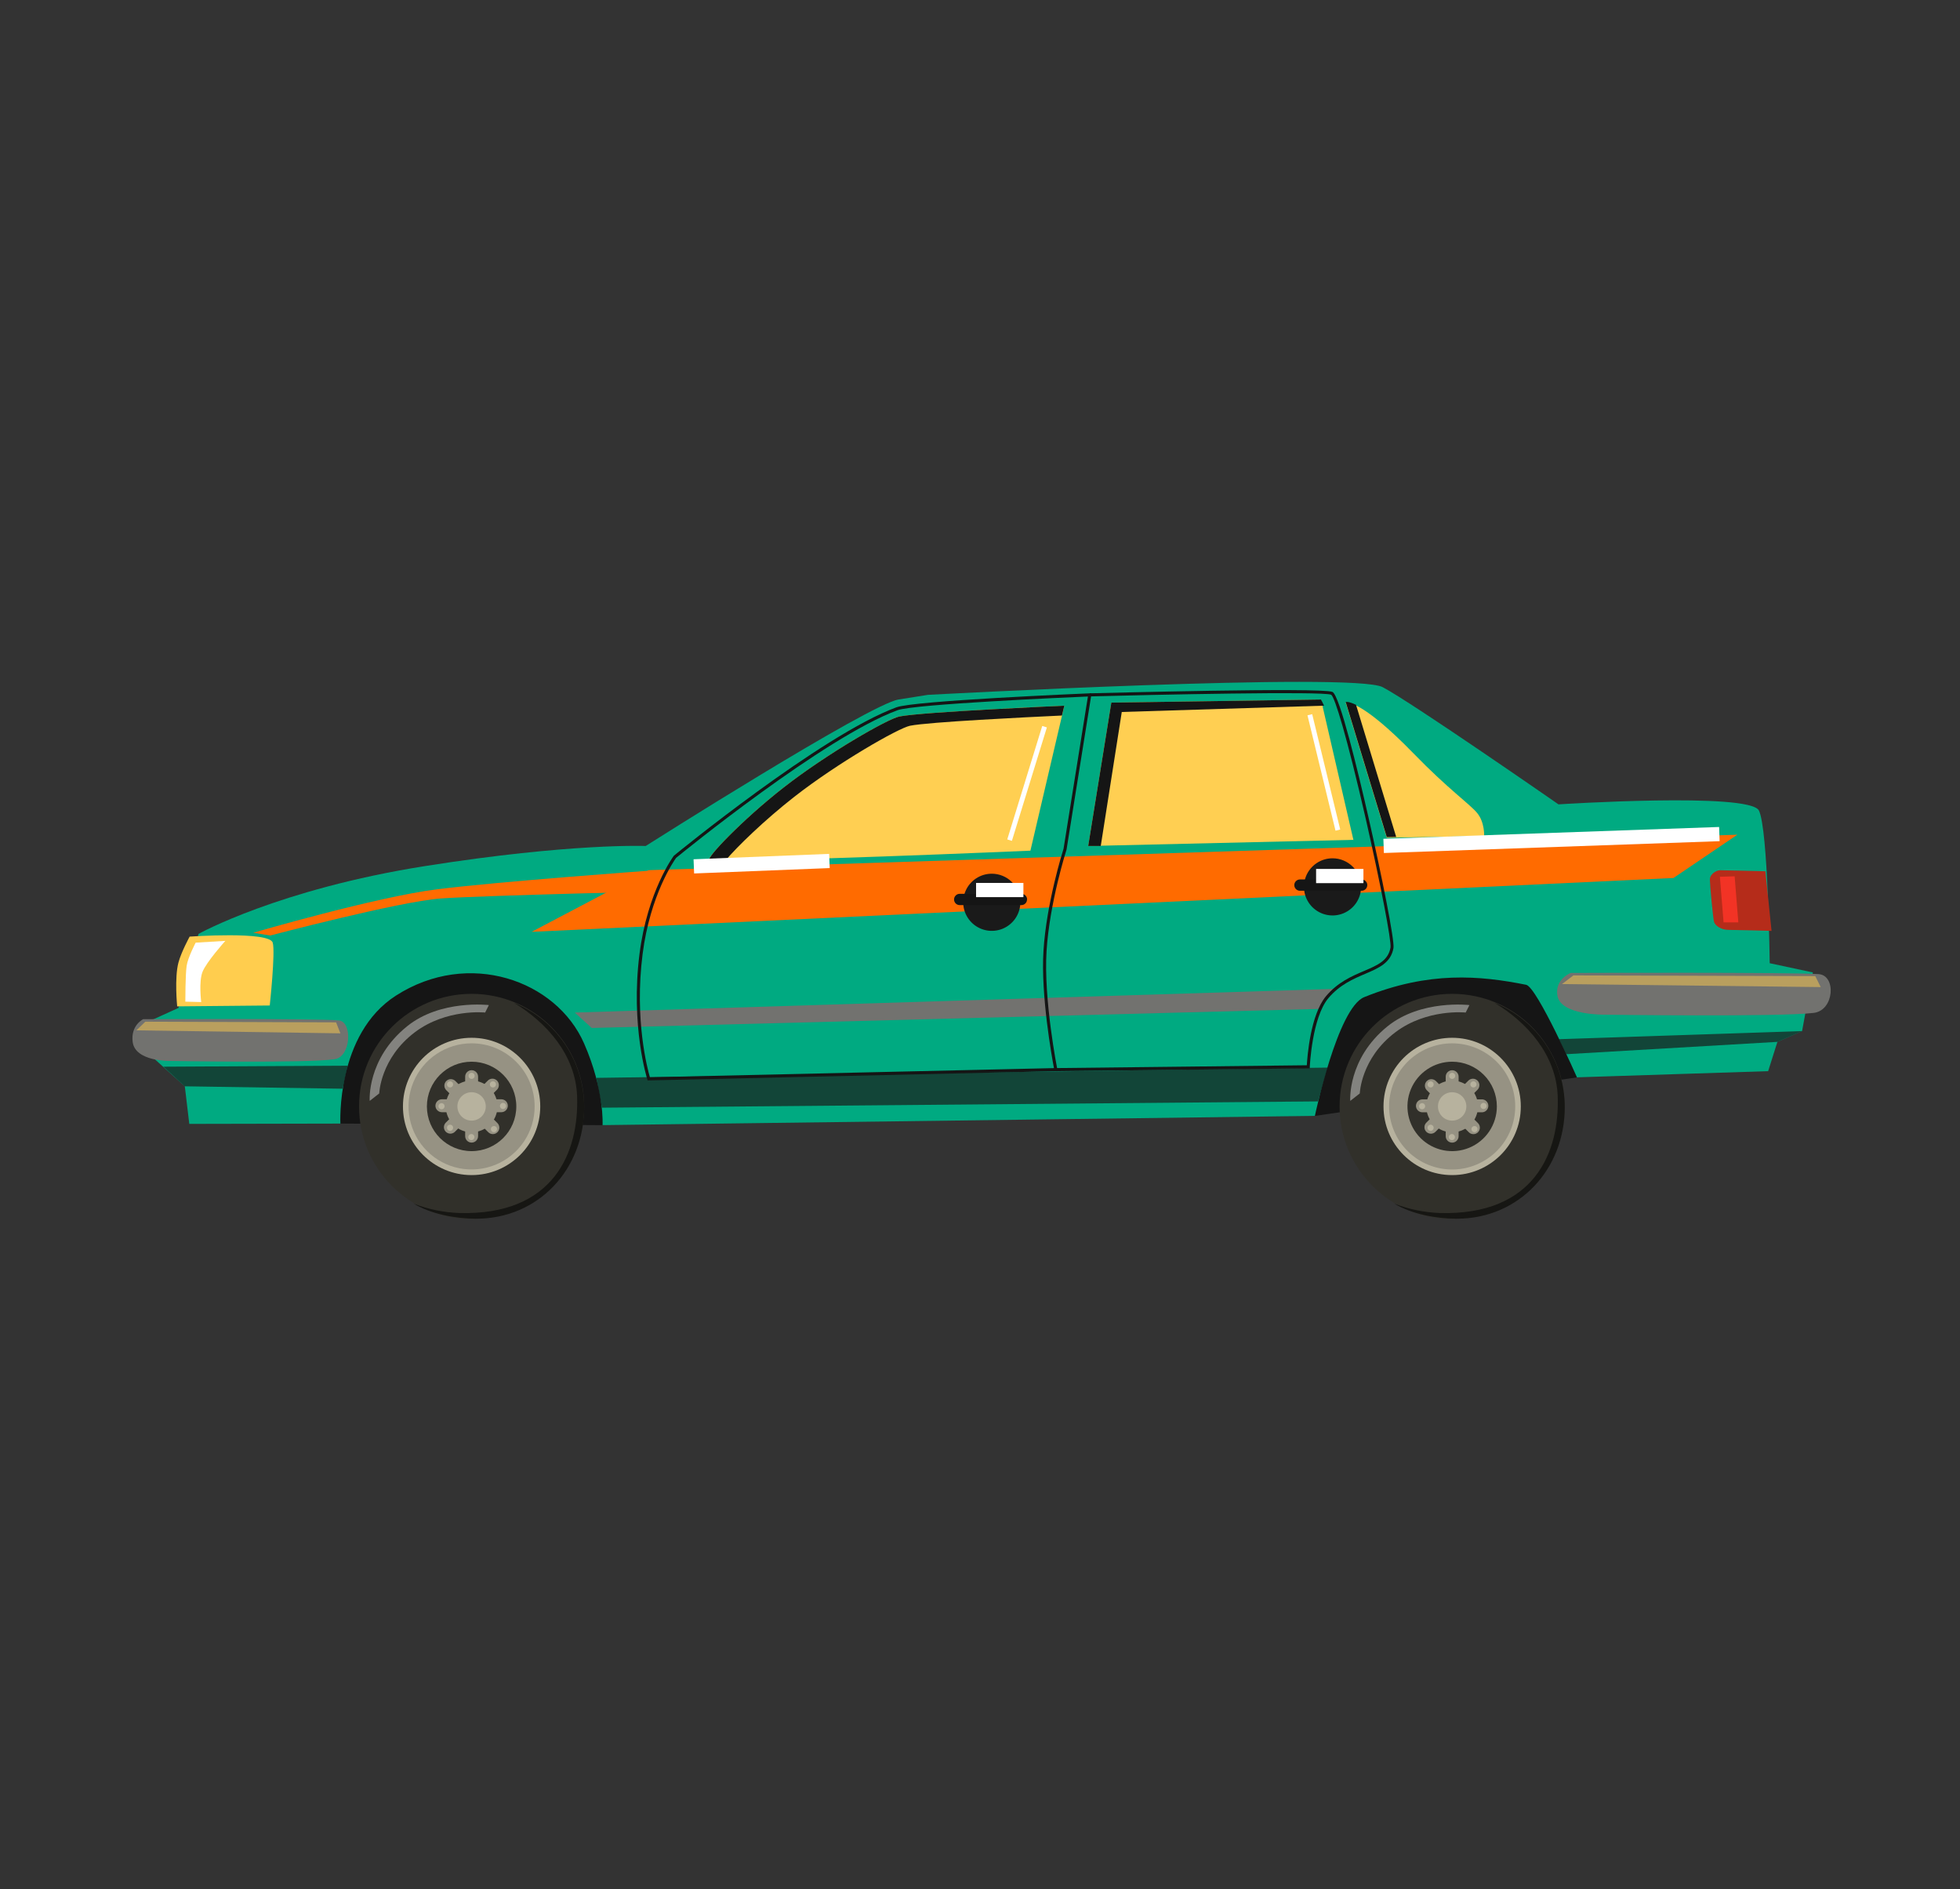 <svg width="138" height="133" viewBox="0 0 138 133" fill="none" xmlns="http://www.w3.org/2000/svg">
<rect x="0" y="0" width="138" height="133" fill="#333333" stroke="none"/>
<path d="M103.328 62.493C102.84 62.656 69.785 66.238 69.785 66.238L32.824 64.936L21.264 70.846L23.967 79.094L42.422 79.206L70.764 70.312L92.576 78.556L111.031 75.842L112.123 67.056C112.123 67.056 103.819 62.33 103.328 62.493Z" fill="#151515"/>
<path d="M33.205 85.812C37.582 85.812 41.13 82.264 41.13 77.887C41.13 73.51 37.582 69.962 33.205 69.962C28.828 69.962 25.28 73.51 25.28 77.887C25.28 82.264 28.828 85.812 33.205 85.812Z" fill="#31302A"/>
<path d="M36.186 70.592C38.489 71.978 40.521 74.265 40.631 77.147C40.78 81.094 39.013 85.571 32.338 85.391C31.238 85.351 30.152 85.128 29.125 84.73C30.318 85.448 32.044 85.79 33.536 85.79C37.913 85.79 41.13 82.313 41.13 77.936C41.13 76.359 40.66 74.817 39.779 73.509C38.898 72.201 37.648 71.185 36.186 70.592V70.592Z" fill="#161613"/>
<path d="M33.204 82.721C35.874 82.721 38.038 80.557 38.038 77.888C38.038 75.219 35.874 73.055 33.204 73.055C30.535 73.055 28.371 75.219 28.371 77.888C28.371 80.557 30.535 82.721 33.204 82.721Z" fill="#B7B29E"/>
<path d="M37.644 77.886C37.644 78.764 37.383 79.623 36.895 80.353C36.407 81.082 35.714 81.651 34.903 81.987C34.091 82.323 33.199 82.411 32.338 82.239C31.476 82.068 30.685 81.645 30.065 81.024C29.444 80.403 29.021 79.612 28.85 78.751C28.679 77.89 28.767 76.997 29.103 76.186C29.439 75.375 30.008 74.681 30.738 74.194C31.468 73.706 32.326 73.445 33.204 73.445C33.788 73.445 34.365 73.56 34.904 73.783C35.442 74.007 35.932 74.334 36.344 74.746C36.757 75.159 37.084 75.648 37.306 76.187C37.53 76.726 37.644 77.303 37.644 77.886V77.886Z" fill="#969283"/>
<path d="M33.205 81.034C34.943 81.034 36.352 79.625 36.352 77.887C36.352 76.148 34.943 74.739 33.205 74.739C31.466 74.739 30.057 76.148 30.057 77.887C30.057 79.625 31.466 81.034 33.205 81.034Z" fill="#31302A"/>
<path d="M33.661 79.978C33.661 80.099 33.613 80.214 33.528 80.3C33.442 80.385 33.327 80.433 33.206 80.433V80.433C33.085 80.433 32.969 80.385 32.884 80.3C32.799 80.214 32.751 80.099 32.751 79.978V75.792C32.751 75.671 32.799 75.555 32.884 75.47C32.969 75.385 33.085 75.337 33.206 75.337V75.337C33.327 75.337 33.442 75.385 33.528 75.47C33.613 75.555 33.661 75.671 33.661 75.792V79.978Z" fill="#969283"/>
<path d="M35.299 77.384C35.419 77.384 35.535 77.432 35.621 77.517C35.706 77.602 35.754 77.718 35.755 77.839C35.754 77.96 35.706 78.075 35.621 78.16C35.535 78.246 35.419 78.294 35.299 78.294H31.114C30.993 78.294 30.877 78.246 30.792 78.16C30.706 78.075 30.658 77.96 30.658 77.839C30.658 77.718 30.706 77.602 30.792 77.517C30.877 77.432 30.993 77.384 31.114 77.384H35.299Z" fill="#969283"/>
<path d="M35.023 79.059C35.066 79.101 35.099 79.151 35.122 79.207C35.145 79.262 35.157 79.321 35.157 79.381C35.157 79.441 35.145 79.5 35.122 79.555C35.099 79.61 35.066 79.661 35.023 79.703V79.703C34.981 79.745 34.931 79.779 34.876 79.802C34.821 79.825 34.761 79.836 34.702 79.836C34.642 79.836 34.583 79.825 34.528 79.802C34.473 79.779 34.423 79.745 34.38 79.703L31.421 76.743C31.378 76.701 31.345 76.651 31.322 76.595C31.299 76.54 31.287 76.481 31.287 76.421C31.287 76.361 31.299 76.302 31.322 76.247C31.345 76.192 31.378 76.141 31.421 76.099V76.099C31.463 76.057 31.513 76.023 31.568 76.001C31.623 75.978 31.682 75.966 31.742 75.966C31.802 75.966 31.861 75.978 31.916 76.001C31.971 76.023 32.021 76.057 32.063 76.099L35.023 79.059Z" fill="#969283"/>
<path d="M34.348 76.067C34.39 76.025 34.44 75.991 34.496 75.968C34.551 75.945 34.61 75.934 34.67 75.934C34.729 75.934 34.788 75.945 34.843 75.968C34.899 75.991 34.949 76.025 34.991 76.067C35.033 76.109 35.067 76.159 35.09 76.215C35.113 76.27 35.124 76.329 35.124 76.389C35.124 76.449 35.113 76.508 35.09 76.563C35.067 76.618 35.033 76.669 34.991 76.711L32.031 79.671C31.989 79.713 31.939 79.746 31.884 79.769C31.828 79.792 31.769 79.804 31.71 79.804C31.65 79.804 31.591 79.792 31.536 79.769C31.481 79.746 31.43 79.713 31.388 79.671V79.671C31.346 79.628 31.312 79.578 31.29 79.523C31.267 79.468 31.255 79.409 31.255 79.349C31.255 79.289 31.267 79.23 31.29 79.174C31.312 79.119 31.346 79.069 31.388 79.027L34.348 76.067Z" fill="#969283"/>
<path d="M34.493 79.174C35.204 78.463 35.204 77.311 34.493 76.6C33.782 75.889 32.63 75.889 31.919 76.6C31.209 77.311 31.209 78.463 31.92 79.174C32.63 79.884 33.782 79.884 34.493 79.174Z" fill="#969283"/>
<path opacity="0.4" d="M26.03 77.498L26.701 76.972C26.701 76.972 26.776 74.5 29.212 72.663C31.436 70.987 34.158 71.278 34.158 71.278L34.42 70.753C34.42 70.753 31.01 70.341 28.653 72.254C25.81 74.554 26.03 77.498 26.03 77.498Z" fill="white"/>
<path d="M33.42 75.735C33.42 75.778 33.408 75.82 33.384 75.855C33.36 75.891 33.327 75.918 33.287 75.935C33.248 75.951 33.204 75.955 33.162 75.947C33.121 75.939 33.082 75.918 33.052 75.888C33.022 75.858 33.001 75.819 32.993 75.777C32.985 75.736 32.989 75.692 33.005 75.653C33.022 75.613 33.049 75.58 33.085 75.556C33.12 75.532 33.162 75.519 33.205 75.519C33.233 75.519 33.261 75.525 33.287 75.536C33.313 75.546 33.337 75.562 33.357 75.582C33.377 75.603 33.393 75.626 33.404 75.653C33.415 75.679 33.42 75.707 33.42 75.735V75.735Z" fill="#B7B29E"/>
<path d="M34.922 76.335C34.922 76.377 34.909 76.419 34.886 76.455C34.862 76.49 34.829 76.518 34.789 76.535C34.75 76.551 34.706 76.556 34.665 76.548C34.623 76.539 34.584 76.519 34.554 76.489C34.523 76.459 34.503 76.42 34.495 76.378C34.486 76.337 34.49 76.293 34.507 76.254C34.523 76.214 34.55 76.18 34.586 76.157C34.621 76.133 34.663 76.12 34.706 76.12C34.734 76.12 34.762 76.125 34.788 76.136C34.815 76.147 34.838 76.163 34.858 76.183C34.879 76.203 34.894 76.226 34.905 76.252C34.916 76.278 34.922 76.306 34.922 76.335V76.335Z" fill="#B7B29E"/>
<path d="M35.632 77.853C35.632 77.896 35.619 77.938 35.595 77.973C35.572 78.009 35.538 78.036 35.498 78.053C35.459 78.069 35.416 78.073 35.374 78.065C35.332 78.057 35.294 78.036 35.263 78.006C35.233 77.976 35.213 77.937 35.204 77.895C35.196 77.854 35.2 77.81 35.217 77.771C35.233 77.731 35.261 77.698 35.296 77.674C35.331 77.65 35.373 77.638 35.416 77.638C35.473 77.638 35.528 77.66 35.569 77.701C35.609 77.741 35.632 77.796 35.632 77.853V77.853Z" fill="#B7B29E"/>
<path d="M34.994 79.482C34.994 79.525 34.982 79.567 34.958 79.602C34.935 79.638 34.901 79.666 34.862 79.682C34.822 79.699 34.779 79.703 34.737 79.695C34.695 79.687 34.656 79.666 34.626 79.636C34.596 79.606 34.575 79.568 34.567 79.526C34.558 79.484 34.562 79.441 34.579 79.401C34.595 79.362 34.623 79.328 34.658 79.304C34.694 79.28 34.736 79.268 34.778 79.268C34.806 79.267 34.834 79.273 34.861 79.284C34.887 79.294 34.911 79.31 34.931 79.33C34.951 79.35 34.967 79.374 34.977 79.4C34.988 79.426 34.994 79.454 34.994 79.482V79.482Z" fill="#B7B29E"/>
<path d="M33.402 80.045C33.402 80.087 33.389 80.129 33.366 80.165C33.342 80.201 33.309 80.228 33.269 80.245C33.23 80.261 33.187 80.266 33.145 80.257C33.103 80.249 33.064 80.229 33.034 80.199C33.004 80.169 32.983 80.13 32.974 80.088C32.966 80.046 32.97 80.003 32.986 79.963C33.003 79.924 33.031 79.89 33.066 79.867C33.102 79.843 33.143 79.83 33.186 79.83C33.214 79.83 33.242 79.835 33.268 79.846C33.295 79.857 33.318 79.873 33.338 79.892C33.358 79.912 33.374 79.936 33.385 79.962C33.396 79.988 33.402 80.016 33.402 80.045V80.045Z" fill="#B7B29E"/>
<path d="M31.903 79.39C31.903 79.432 31.89 79.474 31.867 79.51C31.843 79.545 31.809 79.573 31.77 79.589C31.73 79.605 31.687 79.609 31.645 79.601C31.603 79.593 31.565 79.572 31.535 79.542C31.504 79.511 31.484 79.473 31.476 79.431C31.468 79.389 31.472 79.346 31.488 79.306C31.505 79.267 31.533 79.233 31.568 79.21C31.604 79.186 31.646 79.174 31.689 79.174C31.717 79.174 31.745 79.179 31.771 79.19C31.797 79.201 31.821 79.217 31.841 79.237C31.861 79.257 31.876 79.281 31.887 79.307C31.898 79.333 31.903 79.361 31.903 79.39V79.39Z" fill="#B7B29E"/>
<path d="M31.303 77.872C31.303 77.915 31.291 77.956 31.267 77.992C31.244 78.027 31.21 78.055 31.17 78.071C31.131 78.088 31.088 78.092 31.046 78.084C31.004 78.075 30.965 78.055 30.935 78.025C30.905 77.994 30.884 77.956 30.876 77.914C30.868 77.872 30.872 77.829 30.889 77.789C30.905 77.75 30.933 77.716 30.968 77.693C31.003 77.669 31.045 77.656 31.088 77.656C31.145 77.656 31.2 77.679 31.24 77.719C31.281 77.76 31.303 77.815 31.303 77.872V77.872Z" fill="#B7B29E"/>
<path d="M31.903 76.335C31.903 76.377 31.891 76.419 31.867 76.455C31.844 76.491 31.81 76.519 31.77 76.535C31.731 76.551 31.688 76.556 31.646 76.547C31.604 76.539 31.565 76.519 31.535 76.488C31.505 76.458 31.484 76.42 31.476 76.378C31.468 76.336 31.472 76.292 31.488 76.253C31.505 76.213 31.533 76.18 31.568 76.156C31.604 76.132 31.646 76.12 31.689 76.12C31.745 76.12 31.8 76.143 31.84 76.183C31.881 76.223 31.903 76.278 31.903 76.335V76.335Z" fill="#B7B29E"/>
<path d="M33.911 78.593C34.301 78.203 34.301 77.57 33.911 77.18C33.521 76.79 32.888 76.79 32.498 77.18C32.107 77.57 32.107 78.203 32.498 78.593C32.888 78.984 33.521 78.984 33.911 78.593Z" fill="#B7B29E"/>
<path d="M102.243 85.812C106.62 85.812 110.168 82.264 110.168 77.887C110.168 73.51 106.62 69.962 102.243 69.962C97.867 69.962 94.318 73.51 94.318 77.887C94.318 82.264 97.867 85.812 102.243 85.812Z" fill="#31302A"/>
<path d="M105.228 70.592C107.532 71.978 109.564 74.265 109.674 77.147C109.823 81.094 108.056 85.571 101.38 85.391C100.28 85.351 99.195 85.128 98.168 84.73C99.36 85.448 101.087 85.79 102.579 85.79C106.955 85.79 110.172 82.313 110.172 77.936C110.172 76.358 109.702 74.817 108.821 73.509C107.94 72.201 106.689 71.185 105.228 70.592V70.592Z" fill="#161613"/>
<path d="M102.243 82.721C104.913 82.721 107.077 80.557 107.077 77.888C107.077 75.219 104.913 73.055 102.243 73.055C99.574 73.055 97.41 75.219 97.41 77.888C97.41 80.557 99.574 82.721 102.243 82.721Z" fill="#B7B29E"/>
<path d="M104.167 81.888C106.377 80.826 107.308 78.174 106.246 75.964C105.184 73.754 102.531 72.823 100.321 73.885C98.111 74.948 97.18 77.6 98.243 79.81C99.305 82.02 101.957 82.951 104.167 81.888Z" fill="#969283"/>
<path d="M105.391 77.887C105.391 78.509 105.206 79.118 104.86 79.636C104.515 80.153 104.023 80.557 103.448 80.795C102.873 81.033 102.24 81.096 101.629 80.974C101.019 80.853 100.458 80.553 100.018 80.113C99.577 79.672 99.278 79.112 99.156 78.501C99.035 77.89 99.097 77.257 99.335 76.682C99.573 76.107 99.977 75.616 100.495 75.27C101.012 74.924 101.621 74.739 102.243 74.739C102.657 74.739 103.066 74.82 103.448 74.979C103.83 75.137 104.177 75.368 104.469 75.661C104.762 75.953 104.994 76.3 105.152 76.682C105.31 77.064 105.391 77.474 105.391 77.887V77.887Z" fill="#31302A"/>
<path d="M102.698 79.981C102.698 80.102 102.651 80.217 102.565 80.302C102.48 80.388 102.364 80.436 102.244 80.436V80.436C102.184 80.436 102.125 80.424 102.069 80.401C102.014 80.378 101.964 80.345 101.922 80.302C101.88 80.26 101.846 80.21 101.823 80.155C101.8 80.1 101.789 80.04 101.789 79.981V75.795C101.789 75.735 101.8 75.676 101.823 75.621C101.846 75.566 101.88 75.515 101.922 75.473C101.964 75.431 102.014 75.397 102.069 75.374C102.125 75.352 102.184 75.34 102.244 75.34V75.34C102.364 75.34 102.48 75.388 102.565 75.473C102.651 75.558 102.698 75.674 102.698 75.795V79.981Z" fill="#969283"/>
<path d="M104.333 77.389C104.393 77.388 104.453 77.4 104.509 77.423C104.564 77.445 104.615 77.479 104.658 77.522C104.7 77.564 104.734 77.615 104.757 77.67C104.78 77.726 104.791 77.786 104.791 77.846V77.846C104.791 77.966 104.743 78.082 104.658 78.168C104.573 78.253 104.457 78.301 104.336 78.301H100.15C100.03 78.301 99.914 78.253 99.829 78.168C99.743 78.082 99.695 77.966 99.695 77.846V77.846C99.695 77.725 99.743 77.609 99.829 77.524C99.914 77.439 100.03 77.391 100.15 77.391L104.333 77.389Z" fill="#969283"/>
<path d="M104.061 79.062C104.104 79.104 104.137 79.154 104.16 79.21C104.183 79.265 104.195 79.324 104.195 79.384C104.195 79.444 104.183 79.503 104.16 79.558C104.137 79.614 104.104 79.664 104.061 79.706V79.706C104.019 79.748 103.969 79.782 103.914 79.805C103.858 79.828 103.799 79.839 103.739 79.839C103.68 79.839 103.62 79.828 103.565 79.805C103.51 79.782 103.46 79.748 103.418 79.706L100.458 76.746C100.415 76.704 100.382 76.654 100.359 76.598C100.336 76.543 100.324 76.484 100.324 76.424C100.324 76.364 100.336 76.305 100.359 76.25C100.382 76.195 100.415 76.144 100.458 76.102V76.102C100.5 76.06 100.55 76.026 100.605 76.003C100.661 75.981 100.72 75.969 100.78 75.969C100.839 75.969 100.899 75.981 100.954 76.003C101.009 76.026 101.059 76.06 101.102 76.102L104.061 79.062Z" fill="#969283"/>
<path d="M103.385 76.07C103.427 76.028 103.477 75.994 103.532 75.971C103.588 75.948 103.647 75.936 103.707 75.936C103.767 75.936 103.826 75.948 103.881 75.971C103.936 75.994 103.986 76.028 104.029 76.07V76.07C104.071 76.112 104.105 76.162 104.127 76.218C104.15 76.273 104.162 76.332 104.162 76.392C104.162 76.452 104.15 76.511 104.127 76.566C104.105 76.621 104.071 76.672 104.029 76.714L101.069 79.674C101.027 79.716 100.976 79.75 100.921 79.772C100.866 79.795 100.807 79.807 100.747 79.807C100.687 79.807 100.628 79.795 100.573 79.772C100.517 79.75 100.467 79.716 100.425 79.674V79.674C100.383 79.631 100.349 79.581 100.326 79.526C100.303 79.471 100.292 79.412 100.292 79.352C100.292 79.292 100.303 79.233 100.326 79.177C100.349 79.122 100.383 79.072 100.425 79.03L103.385 76.07Z" fill="#969283"/>
<path d="M103.53 79.175C104.24 78.465 104.24 77.313 103.53 76.602C102.819 75.891 101.667 75.891 100.956 76.602C100.246 77.313 100.246 78.465 100.956 79.175C101.667 79.886 102.819 79.886 103.53 79.175Z" fill="#969283"/>
<path opacity="0.4" d="M95.069 77.498L95.74 76.972C95.74 76.972 95.814 74.5 98.25 72.664C100.474 70.987 103.196 71.278 103.196 71.278L103.459 70.753C103.459 70.753 100.049 70.341 97.688 72.252C94.849 74.554 95.069 77.498 95.069 77.498Z" fill="white"/>
<path d="M102.459 75.735C102.459 75.778 102.447 75.82 102.423 75.855C102.399 75.891 102.365 75.918 102.326 75.935C102.286 75.951 102.243 75.955 102.201 75.947C102.159 75.938 102.121 75.918 102.091 75.887C102.06 75.857 102.04 75.819 102.032 75.777C102.024 75.735 102.028 75.691 102.045 75.652C102.061 75.612 102.089 75.579 102.125 75.555C102.16 75.532 102.202 75.519 102.245 75.519C102.273 75.519 102.301 75.525 102.327 75.536C102.353 75.547 102.377 75.563 102.397 75.583C102.417 75.603 102.433 75.627 102.443 75.653C102.454 75.679 102.459 75.707 102.459 75.735V75.735Z" fill="#B7B29E"/>
<path d="M103.958 76.335C103.959 76.377 103.946 76.419 103.922 76.455C103.899 76.49 103.865 76.518 103.826 76.535C103.787 76.551 103.743 76.556 103.701 76.548C103.659 76.539 103.621 76.519 103.59 76.489C103.56 76.459 103.539 76.42 103.531 76.378C103.523 76.337 103.527 76.293 103.543 76.254C103.559 76.214 103.587 76.18 103.623 76.157C103.658 76.133 103.7 76.12 103.743 76.12C103.771 76.12 103.799 76.125 103.825 76.136C103.851 76.147 103.875 76.163 103.895 76.183C103.915 76.203 103.931 76.226 103.942 76.252C103.953 76.278 103.958 76.306 103.958 76.335V76.335Z" fill="#B7B29E"/>
<path d="M104.669 77.853C104.669 77.896 104.657 77.938 104.633 77.973C104.609 78.009 104.575 78.036 104.536 78.053C104.497 78.069 104.453 78.073 104.411 78.065C104.37 78.057 104.331 78.036 104.301 78.006C104.271 77.976 104.25 77.937 104.242 77.895C104.234 77.854 104.238 77.81 104.254 77.771C104.271 77.731 104.298 77.698 104.334 77.674C104.369 77.65 104.411 77.638 104.454 77.638C104.482 77.638 104.51 77.643 104.536 77.654C104.562 77.665 104.586 77.68 104.606 77.701C104.626 77.721 104.642 77.745 104.653 77.771C104.664 77.797 104.669 77.825 104.669 77.853V77.853Z" fill="#B7B29E"/>
<path d="M104.033 79.482C104.033 79.525 104.021 79.567 103.997 79.603C103.974 79.638 103.94 79.666 103.9 79.682C103.861 79.699 103.817 79.703 103.775 79.695C103.734 79.687 103.695 79.666 103.665 79.636C103.635 79.606 103.614 79.567 103.606 79.525C103.597 79.483 103.602 79.44 103.618 79.4C103.635 79.361 103.662 79.327 103.698 79.303C103.734 79.28 103.776 79.267 103.818 79.268C103.847 79.268 103.874 79.273 103.901 79.284C103.927 79.295 103.95 79.311 103.97 79.33C103.99 79.35 104.006 79.374 104.017 79.4C104.027 79.426 104.033 79.454 104.033 79.482V79.482Z" fill="#B7B29E"/>
<path d="M102.441 80.045C102.441 80.087 102.429 80.129 102.405 80.165C102.382 80.201 102.348 80.228 102.309 80.245C102.269 80.261 102.226 80.266 102.184 80.257C102.142 80.249 102.104 80.229 102.073 80.199C102.043 80.169 102.022 80.13 102.014 80.088C102.006 80.046 102.01 80.003 102.026 79.963C102.042 79.924 102.07 79.89 102.106 79.867C102.141 79.843 102.183 79.83 102.225 79.83C102.283 79.83 102.337 79.853 102.378 79.893C102.418 79.933 102.441 79.988 102.441 80.045V80.045Z" fill="#B7B29E"/>
<path d="M100.942 79.39C100.942 79.432 100.929 79.474 100.905 79.509C100.882 79.545 100.848 79.573 100.809 79.589C100.769 79.605 100.726 79.609 100.684 79.601C100.642 79.593 100.604 79.572 100.573 79.542C100.543 79.512 100.523 79.474 100.514 79.432C100.506 79.39 100.51 79.346 100.527 79.307C100.543 79.268 100.571 79.234 100.606 79.21C100.642 79.186 100.683 79.174 100.726 79.174C100.783 79.174 100.838 79.197 100.879 79.237C100.919 79.278 100.942 79.332 100.942 79.39Z" fill="#B7B29E"/>
<path d="M100.342 77.872C100.342 77.915 100.329 77.956 100.305 77.992C100.282 78.027 100.248 78.055 100.208 78.071C100.169 78.088 100.126 78.092 100.084 78.084C100.042 78.075 100.004 78.055 99.973 78.025C99.943 77.994 99.923 77.956 99.914 77.914C99.906 77.872 99.91 77.829 99.927 77.789C99.943 77.75 99.971 77.716 100.006 77.693C100.042 77.669 100.083 77.656 100.126 77.656C100.183 77.656 100.238 77.679 100.278 77.719C100.319 77.76 100.342 77.815 100.342 77.872V77.872Z" fill="#B7B29E"/>
<path d="M100.942 76.335C100.942 76.377 100.929 76.419 100.906 76.455C100.882 76.49 100.849 76.518 100.809 76.535C100.77 76.551 100.727 76.556 100.685 76.548C100.643 76.539 100.604 76.519 100.574 76.489C100.544 76.459 100.523 76.42 100.514 76.378C100.506 76.337 100.51 76.293 100.527 76.254C100.543 76.214 100.571 76.18 100.606 76.157C100.642 76.133 100.683 76.12 100.726 76.12C100.783 76.12 100.838 76.143 100.878 76.183C100.919 76.223 100.941 76.278 100.942 76.335V76.335Z" fill="#B7B29E"/>
<path d="M102.95 78.594C103.34 78.204 103.34 77.571 102.95 77.181C102.56 76.791 101.927 76.791 101.537 77.181C101.146 77.571 101.146 78.204 101.537 78.594C101.927 78.984 102.56 78.984 102.95 78.594Z" fill="#B7B29E"/>
<path d="M23.967 79.095L13.327 79.117L13.013 76.472L10.506 74.21L10.18 72.038L12.566 70.953L13.978 65.742C13.978 65.742 19.625 62.594 29.937 60.966C40.25 59.337 45.462 59.554 45.462 59.554C45.462 59.554 61.203 49.565 63.266 49.242L65.325 48.915C65.325 48.915 95.291 47.288 97.353 48.373C99.415 49.459 109.729 56.623 109.729 56.623C109.729 56.623 123.19 55.755 123.842 57.058C124.493 58.361 124.602 67.805 124.602 67.805L127.641 68.456L126.881 72.582L125.144 73.342L124.492 75.404L111.031 75.839C111.031 75.839 108.217 69.479 107.454 69.325C104.198 68.674 100.616 68.348 96.053 70.193C94.173 70.954 92.579 78.553 92.579 78.553L42.425 79.203C42.425 79.203 42.575 76.76 41.122 73.45C39.169 68.999 32.989 66.807 27.88 70.085C23.641 72.799 23.967 79.095 23.967 79.095Z" fill="#00AA81"/>
<path d="M49.967 60.533C49.609 60.503 52.227 57.739 55.178 55.431C58.213 53.06 62.495 50.602 63.32 50.437C64.948 50.111 74.938 49.678 74.938 49.678L72.55 59.883C72.55 59.883 52.572 60.75 49.967 60.533Z" fill="#FFCF52"/>
<path d="M55.935 56.083C58.969 53.712 63.252 51.254 64.077 51.088C65.401 50.823 72.26 50.487 74.77 50.37L74.937 49.678C74.937 49.678 64.95 50.112 63.321 50.438C62.496 50.603 58.214 53.061 55.179 55.432C52.228 57.738 49.611 60.504 49.968 60.535C50.206 60.554 50.589 60.565 51.086 60.568C51.886 59.616 53.826 57.731 55.935 56.083Z" fill="#151515"/>
<path d="M78.247 49.459L76.618 59.555L95.29 59.121L93.01 49.242L78.247 49.459Z" fill="#FFCF52"/>
<path d="M78.982 50.12L93.227 49.676L93.01 49.242L78.247 49.459L76.618 59.555H77.502L78.982 50.12Z" fill="#151515"/>
<path d="M94.747 49.459L97.64 58.973L104.497 58.852C104.497 58.852 104.543 57.88 104.001 57.228C103.459 56.577 101.961 55.548 99.528 53.041C95.727 49.133 94.747 49.459 94.747 49.459Z" fill="#FFCF52"/>
<path d="M95.476 49.617C94.937 49.353 94.747 49.416 94.747 49.416L97.64 58.93L98.304 58.918L95.476 49.617Z" fill="#151515"/>
<path d="M10.081 71.746C10.081 71.746 22.301 71.686 23.851 71.83C24.835 71.921 24.717 74.383 23.575 74.561C21.658 74.858 11.981 74.686 11.981 74.686C11.981 74.686 9.522 74.743 9.342 73.351C9.189 72.172 10.081 71.746 10.081 71.746Z" fill="#72726F"/>
<path opacity="0.5" d="M10.233 71.922L9.6 72.531L23.967 72.742L23.663 71.969L10.233 71.922Z" fill="#FFCD4E"/>
<path d="M110.594 68.49C110.594 68.49 126.088 68.43 128.053 68.574C129.3 68.666 129.151 71.126 127.703 71.303C125.273 71.602 113.003 71.43 113.003 71.43C113.003 71.43 109.886 71.487 109.656 70.095C109.456 68.915 110.594 68.49 110.594 68.49Z" fill="#72726F"/>
<path opacity="0.5" d="M110.779 68.665L109.978 69.274L128.194 69.486L127.809 68.712L110.779 68.665Z" fill="#FFCD4E"/>
<path d="M92.945 71.021L41.662 72.365L40.467 71.278L94.025 69.61L92.945 71.021Z" fill="#72726F"/>
<path d="M19.202 66.357C18.959 65.539 13.353 65.933 13.353 65.933C13.353 65.933 12.764 67.009 12.566 67.751C12.273 68.839 12.475 70.843 12.475 70.843L18.993 70.782C18.993 70.782 19.399 67.02 19.202 66.357Z" fill="#FFCD4E"/>
<path d="M13.777 66.358C13.777 66.358 13.232 67.389 13.141 67.995C13.05 68.601 13.049 70.511 13.049 70.511L14.167 70.541C14.167 70.541 13.985 69.117 14.258 68.417C14.53 67.718 15.864 66.234 15.864 66.234L13.777 66.358Z" fill="white"/>
<path d="M122.325 58.759L45.682 61.255L37.432 65.597L117.826 61.806L122.325 58.759Z" fill="#FF6B00"/>
<path d="M17.832 65.661C17.832 65.661 26.464 63.139 30.805 62.597C35.147 62.055 45.678 61.294 45.678 61.294L48.284 62.706C48.284 62.706 33.954 63.031 31.023 63.249C28.093 63.467 19.025 65.857 19.025 65.857L17.832 65.661Z" fill="#FF6B00"/>
<path d="M124.297 61.332C124.297 61.332 121.402 61.261 121.112 61.261C120.823 61.261 120.389 61.55 120.389 61.911C120.389 62.272 120.606 64.594 120.679 64.879C120.751 65.164 121.185 65.458 121.691 65.458C122.198 65.458 124.732 65.531 124.732 65.531L124.297 61.332Z" fill="#B52C1A"/>
<path d="M121.094 61.72L121.354 64.93H122.392L122.133 61.688L121.094 61.72Z" fill="#F23325"/>
<path opacity="0.7" d="M92.795 77.534L42.385 77.976L41.987 75.876L93.481 75.153L92.795 77.534Z" fill="#1A1A1A"/>
<path opacity="0.7" d="M110.272 74.211L125.144 73.342L126.881 72.582L109.758 73.154L110.272 74.211Z" fill="#1A1A1A"/>
<path d="M71.841 63.517C71.841 63.915 71.723 64.304 71.502 64.635C71.281 64.966 70.967 65.223 70.599 65.376C70.232 65.528 69.827 65.568 69.437 65.49C69.047 65.412 68.688 65.221 68.407 64.939C68.125 64.658 67.934 64.3 67.856 63.909C67.778 63.519 67.818 63.115 67.971 62.747C68.123 62.379 68.381 62.065 68.712 61.844C69.042 61.623 69.431 61.505 69.829 61.505C70.363 61.505 70.875 61.717 71.252 62.094C71.629 62.471 71.841 62.983 71.841 63.517Z" fill="#1A1A1A"/>
<path d="M95.833 62.432C95.833 62.83 95.715 63.219 95.494 63.55C95.273 63.881 94.959 64.138 94.591 64.291C94.223 64.443 93.819 64.483 93.428 64.405C93.038 64.328 92.68 64.136 92.398 63.855C92.117 63.573 91.925 63.215 91.848 62.824C91.77 62.434 91.81 62.03 91.962 61.662C92.115 61.294 92.372 60.98 92.703 60.759C93.034 60.538 93.423 60.42 93.821 60.42C94.355 60.42 94.866 60.632 95.244 61.009C95.621 61.386 95.833 61.898 95.833 62.432Z" fill="#1A1A1A"/>
<path d="M45.6 76.057L45.576 75.981C45.563 75.943 44.381 72.207 45.028 67.14C45.587 62.742 47.419 60.274 47.438 60.249L47.456 60.23C47.559 60.145 57.843 51.728 63.119 49.79C64.398 49.321 76.219 48.828 76.722 48.807H76.855L75.093 59.81C75.081 59.846 73.901 63.528 73.686 66.948C73.472 70.368 74.435 75.23 74.444 75.279L74.47 75.406H74.34L45.6 76.057ZM47.603 60.39C47.477 60.564 45.779 62.972 45.244 67.167C44.654 71.788 45.596 75.281 45.759 75.836L74.207 75.19C74.058 74.397 73.274 70.067 73.469 66.93C73.681 63.56 74.821 59.943 74.883 59.746L76.598 49.031C75.265 49.087 64.37 49.563 63.194 49.996C58.028 51.894 47.987 60.073 47.603 60.391V60.39Z" fill="#151515"/>
<path d="M74.339 75.405V75.188L92.011 74.989C92.045 74.388 92.265 71.43 93.364 70.124C94.193 69.14 95.176 68.719 96.046 68.349C96.993 67.945 97.741 67.625 97.904 66.702C97.981 66.267 97.195 62.192 96.154 57.617C94.827 51.823 93.98 49.067 93.725 48.906C93.122 48.648 81.253 48.905 76.726 49.025V48.807C77.396 48.791 93.045 48.377 93.815 48.708C94.318 48.925 95.616 54.309 96.343 57.501C97.285 61.63 98.204 66.22 98.111 66.741C97.927 67.78 97.093 68.138 96.125 68.552C95.281 68.912 94.324 69.321 93.528 70.266C92.374 71.636 92.221 75.073 92.22 75.103V75.206L74.339 75.405Z" fill="#151515"/>
<path d="M72.311 63.313C72.312 63.419 72.272 63.52 72.198 63.596C72.125 63.671 72.024 63.714 71.919 63.716H67.571C67.465 63.716 67.364 63.674 67.289 63.599C67.215 63.525 67.173 63.423 67.173 63.318V63.318C67.173 63.212 67.215 63.111 67.29 63.037C67.364 62.962 67.465 62.92 67.571 62.92H71.919C72.024 62.92 72.126 62.962 72.2 63.036C72.275 63.111 72.317 63.212 72.317 63.318L72.311 63.313Z" fill="#151515"/>
<path d="M96.268 62.307C96.267 62.413 96.225 62.514 96.151 62.588C96.076 62.663 95.975 62.705 95.87 62.705H91.527C91.422 62.705 91.321 62.663 91.246 62.589C91.171 62.514 91.129 62.413 91.129 62.307V62.307C91.129 62.202 91.171 62.1 91.246 62.026C91.321 61.951 91.422 61.909 91.527 61.909H95.87C95.975 61.909 96.077 61.951 96.151 62.026C96.226 62.1 96.268 62.202 96.268 62.307V62.307Z" fill="#151515"/>
<path opacity="0.7" d="M13.008 76.471L24.121 76.641L24.485 75.018L11.506 75.09L13.008 76.471Z" fill="#1A1A1A"/>
<line x1="68.723" y1="62.654" x2="72.056" y2="62.654" stroke="white"/>
<rect x="73.382" y="51.106" width="0.342" height="8.357" transform="rotate(17.138 73.382 51.106)" fill="white"/>
<rect x="92.057" y="50.355" width="0.342" height="8.357" transform="rotate(-13.66 92.057 50.355)" fill="white"/>
<line x1="92.664" y1="61.669" x2="95.997" y2="61.669" stroke="white"/>
<line x1="48.852" y1="60.988" x2="58.398" y2="60.609" stroke="white"/>
<line x1="97.419" y1="59.548" x2="121.057" y2="58.715" stroke="white"/>
</svg>
